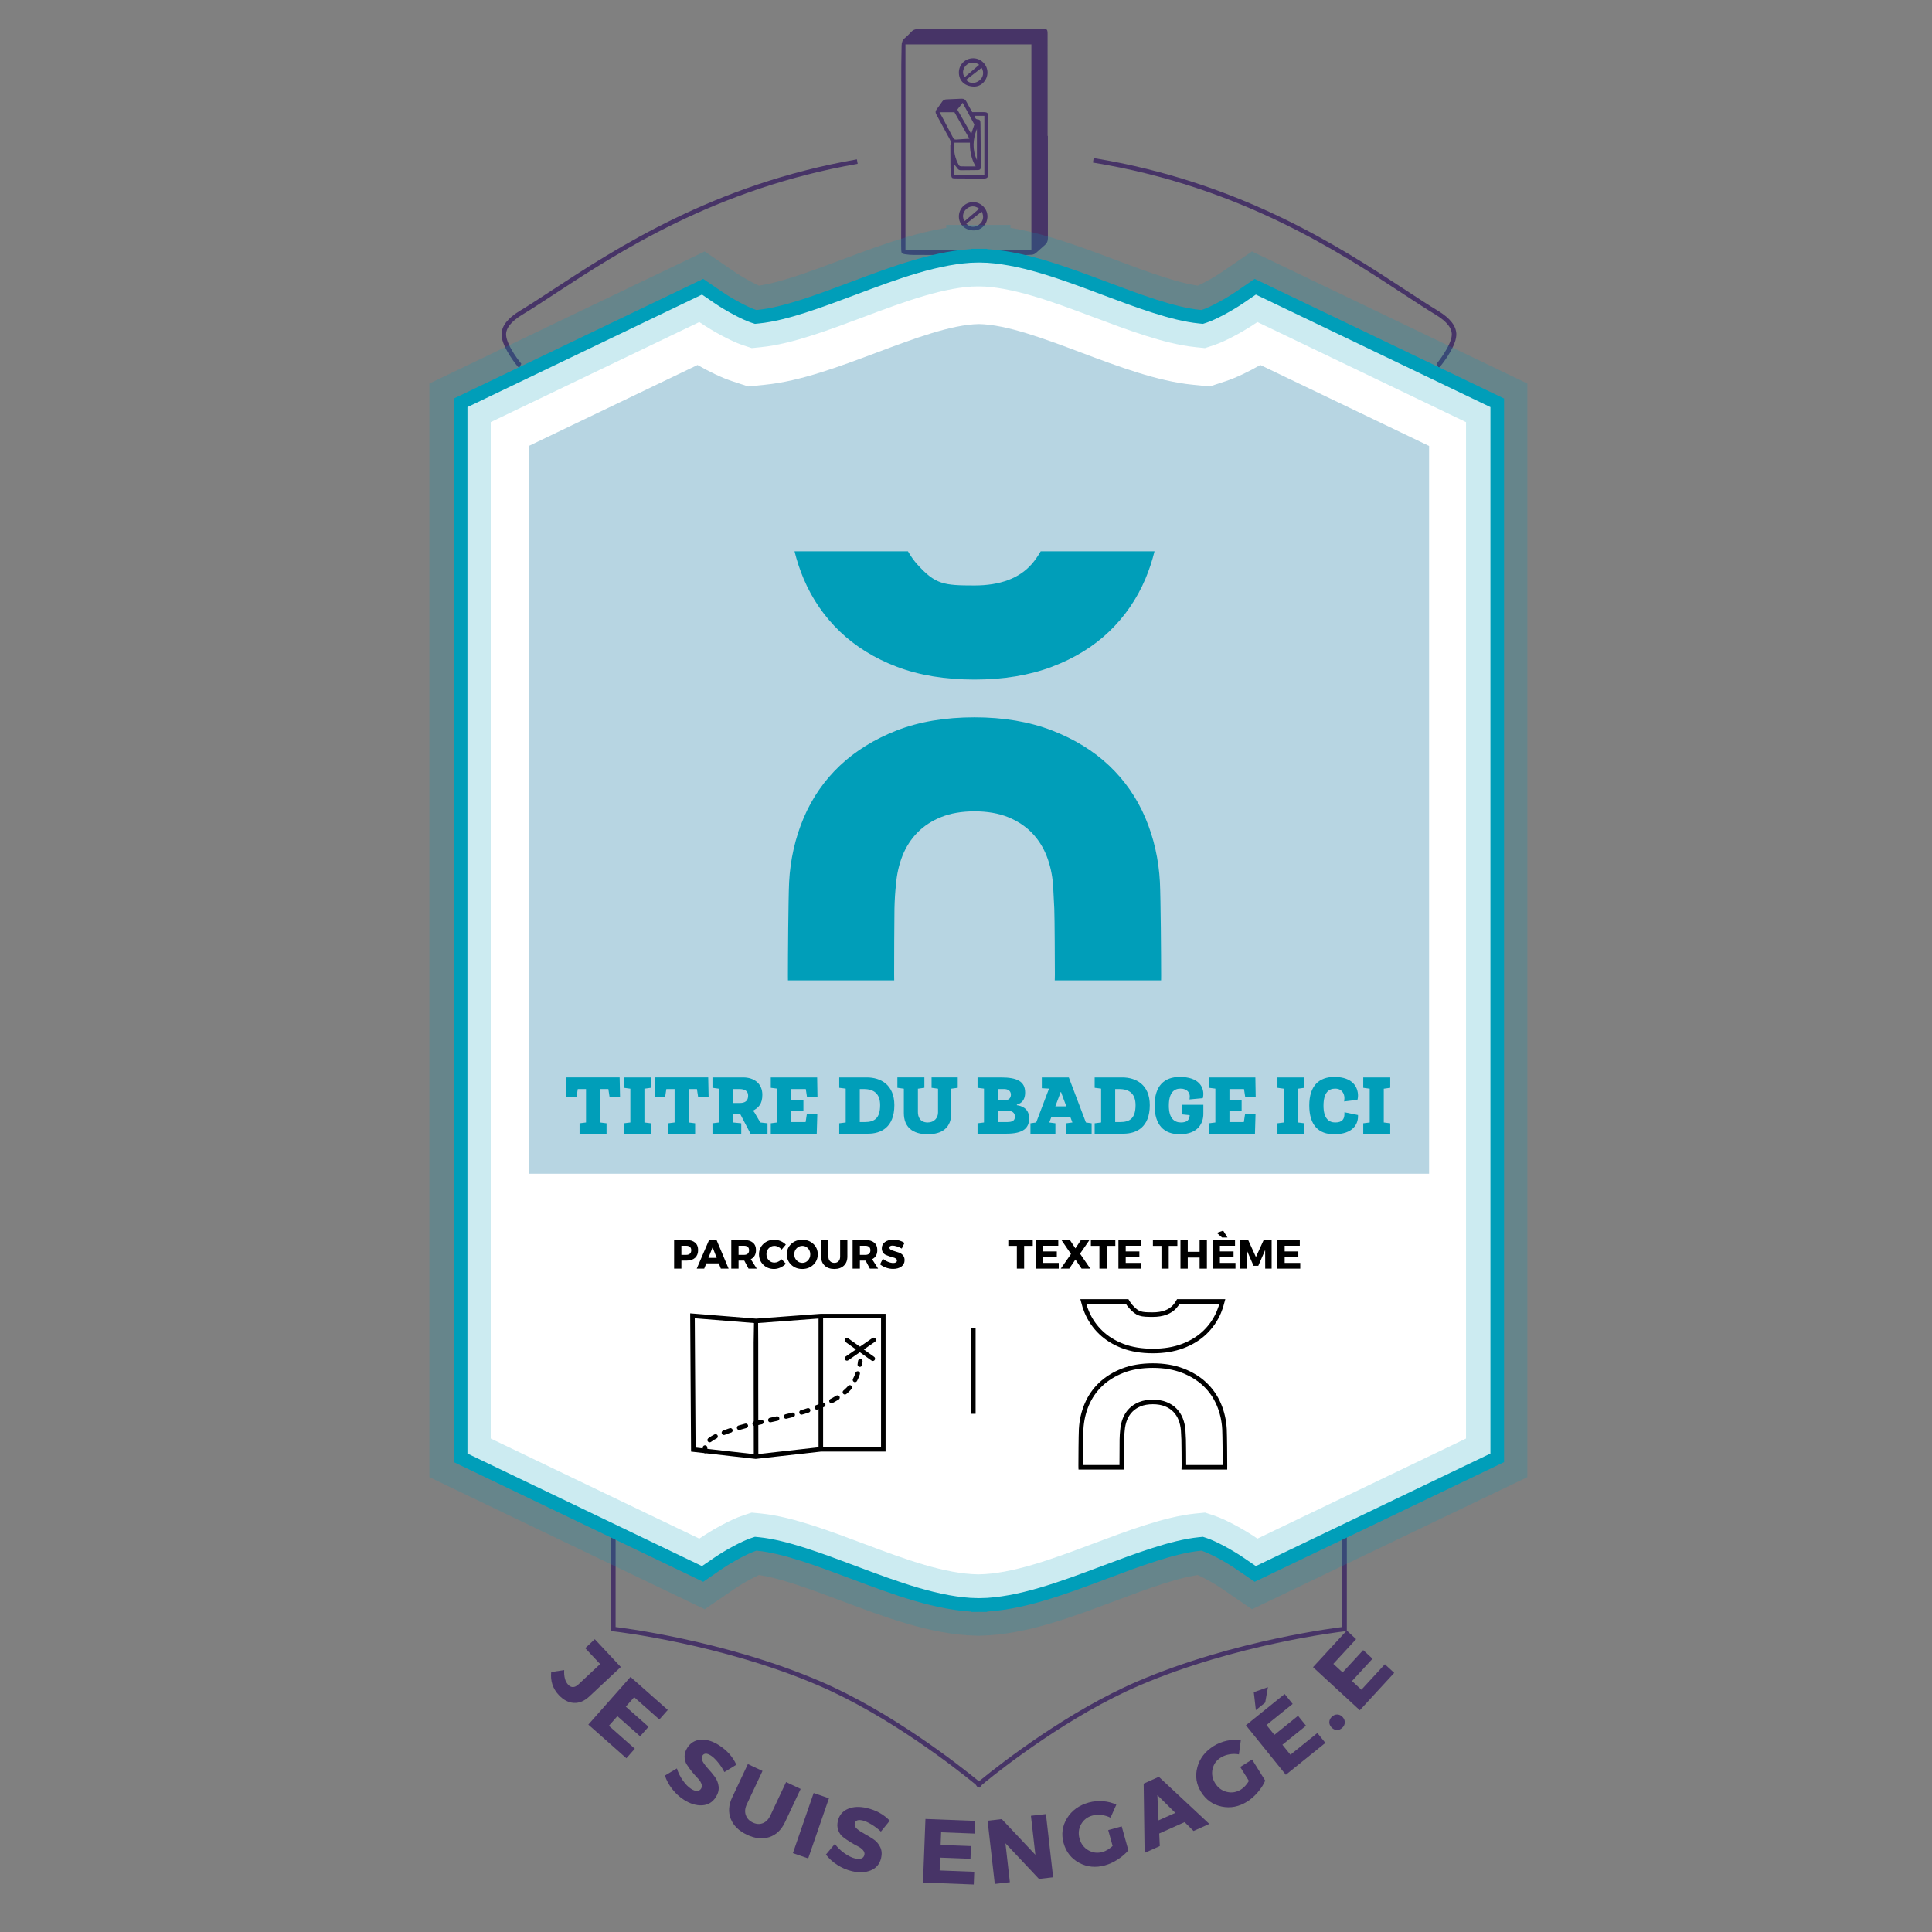 <?xml version="1.0" encoding="UTF-8" standalone="no"?>
<svg xmlns:dc="http://purl.org/dc/elements/1.1/"
  xmlns:cc="http://creativecommons.org/ns#"
  xmlns:rdf="http://www.w3.org/1999/02/22-rdf-syntax-ns#"
  xmlns:svg="http://www.w3.org/2000/svg"
  xmlns="http://www.w3.org/2000/svg"
  xmlns:xlink="http://www.w3.org/1999/xlink" version="1.1" x="0px" y="0px" width="100%" height="100%" viewBox="0 0 850.394 850.394" enable-background="new 0 0 850.394 841.89" xml:space="preserve" id="svg2303">
  <rect x="0" y="0" width="850.394" height="850.394" fill="#808080" stroke="none"/>
  <defs id="defs2307">
    <linearGradient y2="116.817" x2="420.564" y1="116.817" x1="257.767" gradientUnits="userSpaceOnUse" id="SVGID_1_">
      <stop id="stop2215" style="stop-color:#FFFFFF" offset="0" />
      <stop id="stop2217" style="stop-color:#8D7D9F" offset="0.452" />
      <stop id="stop2219" style="stop-color:#473467" offset="1" />
    </linearGradient>
    <linearGradient gradientTransform="matrix(-1,0,0,1,1066.576,0)" y2="116.817" x2="634.81" y1="116.817" x1="472.013" gradientUnits="userSpaceOnUse" id="SVGID_2_">
      <stop id="stop2224" style="stop-color:#FFFFFF" offset="0" />
      <stop id="stop2226" style="stop-color:#8D7D9F" offset="0.452" />
      <stop id="stop2228" style="stop-color:#473467" offset="1" />
    </linearGradient>
    <clipPath id="SVGID_2_-4">
      <use height="100%" width="100%" y="0" x="0" xlink:href="#SVGID_1_-0" overflow="visible" id="use122" />
    </clipPath>
    <clipPath id="SVGID_4_">
      <use height="100%" width="100%" y="0" x="0" xlink:href="#SVGID_3_" overflow="visible" id="use132" />
    </clipPath>
    <path id="SVGID_1_-0" d="m 404.664,50.394 c 1.172,3.438 3.039,6.252 4.836,8.439 l -19.805,17.313 c -3.164,-1.836 -6.135,-4.258 -8.674,-7.969 l -13.156,3.746 c 0,0 -1.5,20.816 0.125,20.816 1.625,0 20.75,-1.5 22,-1.5 1.25,0 37.625,-22.125 37.625,-22.125 l 13.875,-38 c 0,0 -0.625,-12.084 -1,-12.291 -0.375,-0.209 -36.375,17.006 -36.375,17.006 z" />
    <path id="SVGID_3_" d="m 453.475,81.825 c 1.949,-1.783 5.014,-5.445 6.551,-8.467 l 18.717,21.805 0.957,1.021 c -2.836,3.092 -6.361,5.285 -9.527,6.563 l 4.693,17.242 13.125,9.75 0.375,-10.625 c 0,0 -5.125,-47.875 -5.375,-48.25 -0.25,-0.375 -24.334,-23.75 -24.334,-23.75 0,0 -13.166,1.125 -13.166,1.5 0,0.375 -9.506,10 -9.506,10 l 5.662,19.625 z" />
    <clipPath id="SVGID_2_-4-8">
      <use id="use122-9" overflow="visible" xlink:href="#SVGID_1_-0" x="0" y="0" width="100%" height="100%" />
    </clipPath>
    <clipPath id="SVGID_4_-4">
      <use id="use132-1" overflow="visible" xlink:href="#SVGID_3_" x="0" y="0" width="100%" height="100%" />
    </clipPath>
    <path d="m 404.664,50.394 c 1.172,3.438 3.039,6.252 4.836,8.439 l -19.805,17.313 c -3.164,-1.836 -6.135,-4.258 -8.674,-7.969 l -13.156,3.746 c 0,0 -1.5,20.816 0.125,20.816 1.625,0 20.75,-1.5 22,-1.5 1.25,0 37.625,-22.125 37.625,-22.125 l 13.875,-38 c 0,0 -0.625,-12.084 -1,-12.291 -0.375,-0.209 -36.375,17.006 -36.375,17.006 z" id="path300" />
    <path d="m 453.475,81.825 c 1.949,-1.783 5.014,-5.445 6.551,-8.467 l 18.717,21.805 0.957,1.021 c -2.836,3.092 -6.361,5.285 -9.527,6.563 l 4.693,17.242 13.125,9.75 0.375,-10.625 c 0,0 -5.125,-47.875 -5.375,-48.25 -0.25,-0.375 -24.334,-23.75 -24.334,-23.75 0,0 -13.166,1.125 -13.166,1.5 0,0.375 -9.506,10 -9.506,10 l 5.662,19.625 z" id="path307" />
    <linearGradient y2="34.083" x2="419.225" y1="34.083" x1="256.428" gradientUnits="userSpaceOnUse" id="SVGID_1_-1" gradientTransform="translate(-0.529,-24.95)">
      <stop id="stop95" style="stop-color:#FFFFFF" offset="0" />
      <stop id="stop97" style="stop-color:#8D7D9F" offset="0.452" />
      <stop id="stop99" style="stop-color:#473467" offset="1" />
    </linearGradient>
    <linearGradient gradientTransform="matrix(-1,0,0,1,1066.047,-24.95)" y2="34.083" x2="636.148" y1="34.083" x1="473.352" gradientUnits="userSpaceOnUse" id="SVGID_2_-1">
      <stop id="stop104" style="stop-color:#FFFFFF" offset="0" />
      <stop id="stop106" style="stop-color:#8D7D9F" offset="0.452" />
      <stop id="stop108" style="stop-color:#473467" offset="1" />
    </linearGradient>
    <linearGradient gradientTransform="translate(-0.529,-24.95)" id="SVGID_1_-1-5" gradientUnits="userSpaceOnUse" x1="256.428" y1="34.083" x2="419.225" y2="34.083">
      <stop offset="0" style="stop-color:#FFFFFF" id="stop95-6" />
      <stop offset="0.452" style="stop-color:#8D7D9F" id="stop97-9" />
      <stop offset="1" style="stop-color:#473467" id="stop99-4" />
    </linearGradient>
    <linearGradient id="SVGID_2_-1-0" gradientUnits="userSpaceOnUse" x1="473.352" y1="34.083" x2="636.148" y2="34.083" gradientTransform="matrix(-1,0,0,1,1066.047,-24.95)">
      <stop offset="0" style="stop-color:#FFFFFF" id="stop104-4" />
      <stop offset="0.452" style="stop-color:#8D7D9F" id="stop106-9" />
      <stop offset="1" style="stop-color:#473467" id="stop108-8" />
    </linearGradient>
  </defs>
  <g id="layer1">
      <path transform="translate(-0.465)" id="path142-2" d="m 430.791,112.505 c -0.019,0 -0.051,0 -0.076,0 v 0.031 c -17.186,0.318 -36.207,7.442 -54.628,14.36 -14.804,5.56 -30.104,11.327 -41.793,12.484 l -1.201,0.123 -1.079,-0.354 c -3.614,-1.201 -10.563,-4.915 -15.482,-8.283 l -6.813,-4.654 -106.502,51.098 v 464.373 l 106.501,51.104 6.813,-4.66 c 4.919,-3.369 11.868,-7.078 15.482,-8.271 l 1.079,-0.357 1.201,0.115 c 11.689,1.166 26.989,6.924 41.793,12.477 18.421,6.924 37.442,14.049 54.628,14.369 v 0.033 c 0.025,0 0.058,0 0.076,0 0.192,0 0.375,-0.021 0.56,-0.021 0.195,0 0.384,0.021 0.563,0.021 0.032,0 0.058,0 0.083,0 v -0.033 c 17.192,-0.32 36.207,-7.445 54.622,-14.369 14.799,-5.553 30.119,-11.311 41.794,-12.477 l 1.202,-0.115 1.077,0.357 c 3.622,1.193 10.568,4.902 15.489,8.271 l 6.807,4.66 L 659.5,641.683 V 177.31 l -106.512,-51.098 -6.807,4.654 c -4.921,3.368 -11.867,7.082 -15.489,8.283 l -1.077,0.354 -1.202,-0.123 c -11.675,-1.157 -26.995,-6.925 -41.794,-12.484 -18.415,-6.918 -37.43,-14.042 -54.622,-14.36 v -0.031 c -0.025,0 -0.051,0 -0.083,0 -0.18,0 -0.368,0.01 -0.563,0.01 -0.185,0 -0.368,-0.01 -0.56,-0.01 z" stroke-miterlimit="10" stroke-width="6" stroke="#009eb9" fill="none" style="fill:#ffffff;stroke:none" />
  </g>
  <g id="layer26" style="display:inline">
    <g id="texte_posture" transform="translate(-0.465)">
      <g id="g30">
        <path fill="#473467" d="m 273.716,733.752 -13.842,12.957 c -2.161,2.023 -4.434,2.971 -6.815,2.846 -2.383,-0.126 -4.604,-1.289 -6.662,-3.489 -2.606,-2.784 -3.712,-6.15 -3.317,-10.099 l 5.717,-0.859 c -0.152,2.883 0.428,5.023 1.74,6.426 1.367,1.46 2.887,1.406 4.562,-0.16 l 9.521,-8.912 -6.561,-7.008 4.205,-3.938 z" id="path2" />
        <path fill="#473467" d="m 290.689,756.85 -11.084,-9.809 -3.684,4.164 10.005,8.854 -3.711,4.193 -10.005,-8.853 -3.737,4.224 11.413,10.1 -3.711,4.193 -16.745,-14.816 18.555,-20.971 16.416,14.525 z" id="path4" />
        <path fill="#473467" d="m 316.954,768.191 c 3.526,2.256 6.066,5.114 7.62,8.576 l -5.254,3.24 c -0.776,-1.509 -1.725,-2.946 -2.845,-4.313 -1.121,-1.365 -2.165,-2.357 -3.131,-2.975 -1.729,-1.106 -2.961,-1.086 -3.693,0.059 -0.474,0.742 -0.429,1.61 0.139,2.605 0.565,0.996 1.356,2.047 2.373,3.156 1.016,1.109 1.988,2.285 2.919,3.528 0.93,1.243 1.491,2.655 1.685,4.234 0.192,1.579 -0.214,3.155 -1.22,4.728 -1.451,2.27 -3.471,3.471 -6.057,3.605 -2.587,0.135 -5.25,-0.676 -7.991,-2.428 -1.954,-1.25 -3.671,-2.822 -5.149,-4.718 -1.478,-1.896 -2.552,-3.88 -3.22,-5.952 l 5.277,-3.131 c 0.529,1.795 1.392,3.542 2.585,5.238 1.194,1.697 2.42,2.948 3.678,3.753 0.966,0.618 1.83,0.925 2.592,0.921 0.762,-0.002 1.358,-0.342 1.79,-1.016 0.416,-0.65 0.455,-1.394 0.118,-2.227 -0.338,-0.834 -0.899,-1.65 -1.684,-2.453 -0.785,-0.803 -1.602,-1.729 -2.449,-2.777 -0.849,-1.049 -1.598,-2.082 -2.245,-3.098 -0.648,-1.016 -0.983,-2.188 -1.005,-3.516 -0.021,-1.327 0.385,-2.643 1.218,-3.945 1.379,-2.156 3.341,-3.331 5.886,-3.523 2.545,-0.19 5.232,0.619 8.063,2.429 z" id="path6" />
        <path fill="#473467" d="m 352.88,787.422 -6.916,14.693 c -1.578,3.354 -3.868,5.525 -6.868,6.516 -3.001,0.99 -6.274,0.65 -9.821,-1.02 -3.57,-1.681 -5.949,-4 -7.135,-6.961 -1.186,-2.96 -0.989,-6.117 0.59,-9.471 l 6.916,-14.693 6.441,3.031 -6.916,14.694 c -0.795,1.688 -0.939,3.265 -0.433,4.726 0.505,1.461 1.542,2.561 3.11,3.299 1.544,0.727 3.014,0.814 4.408,0.262 1.395,-0.552 2.495,-1.684 3.302,-3.397 l 6.916,-14.694 z" id="path8" />
        <path fill="#473467" d="m 356.2,818.014 -6.73,-2.324 9.139,-26.467 6.729,2.324 z" id="path10" />
        <path fill="#473467" d="m 382.063,795.844 c 4.074,0.96 7.418,2.816 10.029,5.569 l -3.885,4.797 c -1.231,-1.167 -2.603,-2.21 -4.111,-3.128 -1.511,-0.916 -2.823,-1.508 -3.939,-1.771 -1.999,-0.472 -3.153,-0.045 -3.466,1.278 -0.202,0.857 0.129,1.661 0.993,2.412 0.863,0.752 1.958,1.483 3.284,2.193 1.326,0.709 2.633,1.498 3.923,2.363 1.289,0.865 2.285,2.012 2.99,3.438 0.705,1.427 0.844,3.049 0.415,4.865 -0.618,2.621 -2.126,4.424 -4.521,5.406 -2.396,0.983 -5.178,1.102 -8.344,0.355 -2.259,-0.533 -4.399,-1.449 -6.421,-2.748 -2.023,-1.299 -3.692,-2.814 -5.01,-4.551 l 3.944,-4.7 c 1.094,1.519 2.485,2.882 4.173,4.087 1.688,1.207 3.259,1.98 4.713,2.324 1.115,0.262 2.033,0.267 2.751,0.011 0.718,-0.255 1.168,-0.772 1.352,-1.551 0.178,-0.753 -0.031,-1.466 -0.625,-2.141 -0.595,-0.675 -1.396,-1.261 -2.4,-1.758 -1.007,-0.497 -2.083,-1.101 -3.231,-1.81 -1.147,-0.709 -2.196,-1.436 -3.144,-2.18 -0.948,-0.744 -1.652,-1.738 -2.111,-2.984 -0.461,-1.245 -0.513,-2.621 -0.157,-4.127 0.587,-2.491 2.05,-4.248 4.387,-5.273 2.337,-1.021 5.141,-1.148 8.411,-0.376 z" id="path12" />
        <path fill="#473467" d="m 429.502,807.084 -14.789,-0.57 -0.214,5.556 13.35,0.515 -0.216,5.596 -13.351,-0.515 -0.217,5.636 15.229,0.588 -0.216,5.596 -22.344,-0.862 1.08,-27.979 21.903,0.846 z" id="path14" />
        <path fill="#473467" d="m 464.007,826.314 -6.239,0.709 -14.748,-15.672 1.95,17.129 -6.637,0.756 -3.167,-27.82 6.239,-0.71 14.792,15.708 -1.955,-17.17 6.598,-0.75 z" id="path16" />
        <path fill="#473467" d="m 488.258,805.56 5.935,-1.649 2.925,10.521 c -1.18,1.435 -2.712,2.768 -4.598,3.996 -1.887,1.23 -3.768,2.106 -5.643,2.627 -4.111,1.143 -7.907,0.779 -11.389,-1.09 -3.482,-1.869 -5.768,-4.77 -6.86,-8.701 -1.085,-3.904 -0.579,-7.561 1.52,-10.967 2.098,-3.406 5.279,-5.701 9.544,-6.887 2.004,-0.558 4.095,-0.75 6.273,-0.582 2.179,0.17 4.133,0.679 5.863,1.526 l -2.559,5.734 c -1.227,-0.628 -2.555,-1.026 -3.985,-1.196 -1.432,-0.17 -2.776,-0.08 -4.035,0.27 -2.21,0.615 -3.854,1.896 -4.932,3.842 -1.078,1.946 -1.303,4.051 -0.675,6.311 0.636,2.287 1.925,3.99 3.87,5.111 1.943,1.119 4.033,1.369 6.269,0.748 1.439,-0.4 2.91,-1.279 4.415,-2.639 z" id="path18" />
        <path fill="#473467" d="m 521.887,802.041 -11.172,5 0.246,5.543 -6.682,2.99 -0.413,-30.491 6.682,-2.991 22.209,20.736 -6.937,3.105 z m -4.105,-4.079 -7.884,-7.822 0.509,11.123 z" id="path20" />
        <path fill="#473467" d="m 546.364,777.753 5.229,-3.258 5.775,9.269 c -0.727,1.709 -1.82,3.42 -3.282,5.132 -1.463,1.712 -3.021,3.083 -4.672,4.112 -3.621,2.257 -7.365,2.98 -11.232,2.169 -3.867,-0.81 -6.88,-2.947 -9.038,-6.41 -2.144,-3.44 -2.689,-7.09 -1.639,-10.95 1.051,-3.859 3.455,-6.96 7.212,-9.301 1.766,-1.1 3.717,-1.876 5.854,-2.328 2.138,-0.453 4.156,-0.517 6.055,-0.191 l -0.835,6.223 c -1.354,-0.256 -2.741,-0.264 -4.161,-0.022 -1.421,0.242 -2.687,0.708 -3.795,1.398 -1.946,1.214 -3.162,2.905 -3.646,5.077 -0.485,2.172 -0.106,4.254 1.134,6.244 1.256,2.016 2.974,3.285 5.155,3.811 2.181,0.526 4.257,0.176 6.226,-1.052 1.268,-0.79 2.431,-2.048 3.49,-3.777 z" id="path22" />
        <path fill="#473467" d="m 569.441,750 -11.52,9.291 3.49,4.328 10.399,-8.387 3.516,4.359 -10.399,8.387 3.54,4.391 11.863,-9.568 3.516,4.359 -17.405,14.037 -17.578,-21.795 17.063,-13.761 z m -10.873,-7.365 -1.211,6.782 -4.109,3.315 -0.918,-7.893 z" id="path24" />
        <path fill="#473467" d="m 585.578,757.967 c 0.026,-0.867 0.399,-1.639 1.118,-2.314 0.719,-0.675 1.517,-1.005 2.394,-0.988 0.876,0.019 1.653,0.387 2.329,1.105 0.676,0.718 1,1.521 0.973,2.406 -0.027,0.886 -0.4,1.667 -1.119,2.343 -0.719,0.677 -1.517,0.995 -2.393,0.96 -0.876,-0.037 -1.651,-0.414 -2.328,-1.133 -0.675,-0.719 -1,-1.512 -0.974,-2.379 z" id="path26" />
        <path fill="#473467" d="m 597.374,721.486 -10.024,10.889 4.091,3.766 9.049,-9.828 4.12,3.793 -9.05,9.828 4.149,3.82 10.322,-11.212 4.12,3.793 -15.145,16.45 -20.6,-18.965 14.847,-16.127 z" id="path28" />
      </g>
    </g>
    <!-- <g id="picto_titre_badge" transform="translate(-0.465)">
        <path fill="#009eb9" d="m 263.891,494.068 2.844,0.36 V 499 h -11.879 v -4.571 l 2.844,-0.36 v -14.722 h -3.636 l -0.539,3.563 h -4.607 l 0.18,-8.675 h 23.396 l 0.181,8.675 h -4.607 l -0.54,-3.563 h -3.636 v 14.721 z" id="path150" />
        <path fill="#009eb9" d="m 274.368,499 v -4.571 l 2.844,-0.36 v -14.866 l -2.844,-0.396 v -4.571 h 11.879 v 4.571 l -2.844,0.396 v 14.866 l 2.844,0.36 V 499 Z" id="path152" />
        <path fill="#009eb9" d="m 302.878,494.068 2.844,0.36 V 499 h -11.879 v -4.571 l 2.844,-0.36 v -14.722 h -3.636 l -0.539,3.563 h -4.607 l 0.18,-8.675 h 23.396 l 0.181,8.675 h -4.607 l -0.54,-3.563 h -3.636 v 14.721 z" id="path154" />
        <path fill="#009eb9" d="m 330.095,499 -4.536,-8.675 h -3.167 v 3.743 l 3.635,0.36 V 499 h -12.67 v -4.571 l 2.844,-0.36 v -14.866 l -2.844,-0.396 v -4.571 h 13.462 c 5.04,0 8.495,2.844 8.495,7.631 0,4.067 -1.691,5.688 -4.067,6.983 v 0.18 c 0,0 0.396,0.288 0.684,0.792 l 2.484,4.247 3.167,0.36 V 499 Z m -4.824,-13.498 c 2.628,0 3.78,-1.044 3.78,-3.275 0,-1.944 -1.404,-2.88 -3.78,-2.88 h -2.879 v 6.155 z" id="path156" />
        <path fill="#009eb9" d="m 339.024,499 v -4.571 l 2.808,-0.36 v -14.902 l -2.808,-0.359 v -4.571 h 20.409 l 0.145,8.675 h -4.607 l -0.54,-3.563 h -6.407 v 4.787 h 5.363 v 4.932 h -5.363 v 4.823 h 6.335 l 0.54,-3.563 h 4.607 L 359.254,499 Z" id="path158" />
        <path fill="#009eb9" d="m 369.155,499 v -4.571 l 2.844,-0.36 v -14.902 l -2.844,-0.359 v -4.571 h 12.131 c 6.119,0 12.13,3.239 12.13,12.202 0,9.827 -5.939,12.563 -11.555,12.563 h -12.706 z m 11.231,-5.111 c 4.212,0 6.768,-1.62 6.768,-7.451 0,-4.968 -2.664,-7.091 -7.235,-7.091 h -1.728 v 14.542 z" id="path160" />
        <path fill="#009eb9" d="m 412.641,479.202 -2.844,-0.396 v -4.571 h 11.519 v 4.571 l -2.843,0.396 v 10.691 c 0,6.263 -3.744,9.358 -10.367,9.358 -6.623,0 -10.511,-3.096 -10.511,-9.358 v -10.691 l -2.844,-0.396 v -4.571 h 11.879 v 4.571 l -2.844,0.396 v 10.295 c 0,1.944 0.792,4.571 4.319,4.571 2.88,0 4.535,-2.052 4.535,-4.392 v -10.474 z" id="path162" />
        <path fill="#009eb9" d="m 430.031,499 v -4.571 l 2.844,-0.36 v -14.902 l -2.844,-0.359 v -4.571 h 10.295 c 7.091,0 10.654,1.728 10.654,6.659 0,4.211 -2.664,5.003 -3.636,5.291 v 0.288 c 1.764,0.216 5.399,1.188 5.399,5.759 0,4.248 -2.483,6.768 -10.043,6.768 h -12.669 z m 12.059,-14.722 c 1.655,0 2.628,-0.973 2.628,-2.448 0,-1.764 -1.404,-2.483 -2.988,-2.483 h -2.663 v 4.932 h 3.023 z m -3.024,4.643 v 4.968 h 3.923 c 2.52,0 3.492,-0.684 3.492,-2.447 0,-1.584 -1.225,-2.521 -2.988,-2.521 z" id="path164" />
        <path fill="#009eb9" d="m 477.729,494.068 2.52,0.36 V 499 H 469.09 v -4.571 l 2.7,-0.36 -0.9,-2.375 h -8.387 l -0.899,2.375 2.699,0.36 V 499 h -10.979 v -4.571 l 2.52,-0.36 5.651,-14.902 -3.168,-0.18 v -4.751 h 11.879 z m -10.152,-11.194 c -0.252,-0.647 -0.792,-2.195 -0.792,-2.195 h -0.18 c 0,0 -0.54,1.548 -0.792,2.195 l -1.548,4.104 h 4.859 z" id="path166" />
        <path fill="#009eb9" d="m 481.583,499 v -4.571 l 2.844,-0.36 v -14.902 l -2.844,-0.359 v -4.571 h 12.131 c 6.119,0 12.13,3.239 12.13,12.202 0,9.827 -5.939,12.563 -11.555,12.563 h -12.706 z m 11.23,-5.111 c 4.212,0 6.768,-1.62 6.768,-7.451 0,-4.968 -2.664,-7.091 -7.235,-7.091 h -1.728 v 14.542 z" id="path168" />
        <path fill="#009eb9" d="m 529.424,490.325 c 0,3.707 -2.052,8.927 -10.402,8.927 -6.804,0 -11.051,-3.924 -11.051,-12.67 0,-8.676 4.283,-12.563 11.051,-12.563 8.351,0 10.402,4.355 10.402,7.486 0,1.116 -0.252,1.872 -0.252,1.872 l -5.867,0.54 c 0,0 0.144,-0.54 0.144,-1.296 0,-1.476 -0.936,-3.456 -4.104,-3.456 -2.844,0 -5.111,1.8 -5.111,7.523 0,5.651 2.484,7.379 5.327,7.379 2.736,0 3.744,-1.188 3.852,-3.203 l -3.491,-0.36 v -4.211 h 9.503 v 4.032 z" id="path170" />
        <path fill="#009eb9" d="m 531.91,499 v -4.571 l 2.808,-0.36 v -14.902 l -2.808,-0.359 v -4.571 h 20.409 l 0.145,8.675 h -4.607 l -0.54,-3.563 h -6.407 v 4.787 h 5.363 v 4.932 h -5.363 v 4.823 h 6.335 l 0.54,-3.563 h 4.607 L 552.14,499 Z" id="path172" />
        <path fill="#009eb9" d="m 562.042,499 v -4.571 l 2.844,-0.36 v -14.866 l -2.844,-0.396 v -4.571 h 11.879 v 4.571 l -2.844,0.396 v 14.866 l 2.844,0.36 V 499 Z" id="path174" />
        <path fill="#009eb9" d="m 591.523,490.253 v -0.684 l 5.976,1.224 v 0.612 c 0,3.275 -2.088,7.847 -10.583,7.847 -6.695,0 -10.87,-3.924 -10.87,-12.67 0,-8.676 4.283,-12.563 11.051,-12.563 8.351,0 10.402,4.787 10.402,8.207 0,1.115 -0.252,1.871 -0.252,1.871 l -5.867,0.72 c 0,0 0.144,-0.611 0.144,-1.476 0,-1.764 -0.936,-4.176 -4.104,-4.176 -2.844,0 -5.111,1.8 -5.111,7.523 0,5.651 2.412,7.379 5.147,7.379 3.096,10e-4 4.067,-1.438 4.067,-3.814 z" id="path176" />
        <path fill="#009eb9" d="m 599.806,499 v -4.571 l 2.844,-0.36 v -14.866 l -2.844,-0.396 v -4.571 h 11.879 v 4.571 l -2.844,0.396 v 14.866 l 2.844,0.36 V 499 Z" id="path178" />
    </g> -->
  </g>
  <g id="layer25" style="display:inline">
    <g id="filet_separation_theme" style="display:inline;stroke:#000000" transform="translate(-0.465)">
      <line id="line33" y2="622.298" x2="428.891" y1="584.515" x1="428.891" stroke-miterlimit="10" stroke-width="2" stroke="#000000" fill="none" style="stroke:#000000" />
    </g>
  </g>
  <g id="layer24" style="display:inline">
    <g style="display:inline" id="picto_theme" transform="translate(-0.465)">
      <g id="g40">
        <path id="path36" d="m 484.977,586.483 c 2.644,2.539 5.906,4.559 9.697,6.002 3.789,1.447 8.237,2.18 13.221,2.18 4.916,0 9.348,-0.732 13.17,-2.18 3.824,-1.443 7.104,-3.463 9.746,-6.002 2.646,-2.541 4.717,-5.551 6.155,-8.944 0.629,-1.488 1.151,-3.065 1.555,-4.697 h -19.366 c -0.51,0.879 -1.024,1.608 -1.57,2.223 -2.11,2.38 -5.369,3.588 -9.689,3.588 -5.246,0 -6.664,-0.176 -9.737,-3.586 -0.556,-0.613 -1.065,-1.323 -1.593,-2.225 h -19.299 c 0.402,1.626 0.926,3.204 1.56,4.696 1.437,3.399 3.506,6.408 6.15,8.945 z" stroke-miterlimit="10" stroke-width="2" stroke="#000000" fill="none" />
        <path id="path38" d="m 539.441,629.12 c -0.202,-3.842 -1.036,-7.518 -2.477,-10.92 -1.438,-3.389 -3.506,-6.379 -6.152,-8.883 -2.641,-2.502 -5.922,-4.521 -9.75,-6.002 -3.826,-1.479 -8.256,-2.229 -13.168,-2.229 -4.978,0 -9.426,0.75 -13.219,2.227 -3.794,1.482 -7.059,3.502 -9.701,6.004 -2.642,2.502 -4.712,5.49 -6.149,8.883 -1.44,3.398 -2.275,7.072 -2.478,10.922 -0.141,3.045 -0.203,12.775 -0.203,15.961 0,0.238 0.002,0.463 0.006,0.691 l 0.002,0.07 h 18.077 l -0.002,-0.137 c -0.005,-0.273 -0.009,-0.549 -0.009,-0.834 0,-1.51 0.018,-9.703 0.054,-11.221 0.036,-1.572 0.12,-2.906 0.255,-4.074 0.139,-1.756 0.508,-3.416 1.1,-4.918 0.596,-1.506 1.449,-2.836 2.541,-3.951 1.09,-1.117 2.459,-2.01 4.064,-2.654 1.604,-0.641 3.51,-0.967 5.662,-0.967 2.152,0 4.058,0.326 5.662,0.967 1.603,0.643 2.972,1.537 4.068,2.654 1.088,1.119 1.94,2.447 2.535,3.951 0.59,1.5 0.961,3.16 1.102,4.934 0.068,1.199 0.138,2.545 0.207,4.049 0.066,1.525 0.099,9.721 0.099,11.23 0,0.25 -0.007,0.492 -0.015,0.734 -0.002,0.078 -0.004,0.156 -0.006,0.236 h 18.094 v -0.092 c 0.004,-0.219 0.008,-0.439 0.008,-0.67 0,-3.422 -0.07,-12.98 -0.207,-15.961 z" stroke-miterlimit="10" stroke-width="2" stroke="#000000" fill="none" />
      </g>
    </g>
  </g>
  <g id="layer23" style="display:inline">
    <g style="display:inline" id="texte_picto_theme" transform="translate(-0.465)">
      <g id="g63">
        <path id="path43" d="m 455.049,548.386 h -3.798 v 10.026 h -3.204 v -10.026 h -3.762 v -2.593 h 10.764 z" />
        <path id="path45" d="m 466.281,548.332 h -6.66 v 2.502 h 6.012 v 2.52 h -6.012 v 2.538 h 6.857 v 2.521 h -10.062 v -12.601 h 9.864 v 2.52 z" />
        <path id="path47" d="m 475.857,551.824 4.518,6.588 h -3.834 l -2.718,-4.015 -2.718,4.015 h -3.727 l 4.5,-6.444 -4.212,-6.156 h 3.726 l 2.431,3.672 2.43,-3.672 h 3.763 z" />
        <path id="path49" d="m 491.391,548.386 h -3.798 v 10.026 h -3.204 v -10.026 h -3.762 v -2.593 h 10.764 z" />
        <path id="path51" d="m 502.623,548.332 h -6.66 v 2.502 h 6.012 v 2.52 h -6.012 v 2.538 h 6.857 v 2.521 h -10.063 v -12.601 h 9.865 v 2.52 z" />
        <path id="path53" d="m 518.697,548.386 h -3.799 v 10.026 h -3.203 v -10.026 h -3.763 v -2.593 h 10.765 z" />
        <path id="path55" d="m 531.692,558.412 h -3.204 v -4.896 h -5.221 v 4.896 h -3.203 v -12.601 h 3.203 v 5.185 h 5.221 v -5.185 h 3.204 z" />
        <path id="path57" d="m 544.076,548.332 h -6.66 v 2.502 h 6.012 v 2.52 h -6.012 v 2.538 h 6.857 v 2.521 h -10.062 v -12.601 h 9.864 v 2.52 z m -3.312,-3.619 h -2.375 l -2.34,-2.033 2.807,-0.99 z" />
        <path id="path59" d="m 560.187,558.412 h -2.826 l -0.019,-8.19 -3.023,6.931 h -2.088 l -3.023,-6.931 v 8.19 h -2.863 v -12.619 h 3.511 l 3.42,7.507 3.42,-7.507 h 3.492 v 12.619 z" />
        <path id="path61" d="m 572.588,548.332 h -6.66 v 2.502 h 6.012 v 2.52 h -6.012 v 2.538 h 6.857 v 2.521 h -10.062 v -12.601 h 9.864 v 2.52 z" />
      </g>
    </g>
  </g>
  <g id="layer22" style="display:inline">
    <g style="display:inline" id="picto_categorie" transform="translate(-0.465)">
      <g id="g86">
        <polygon id="polygon66" points="361.888,637.919 333.099,641.148 305.638,638.044 305.263,579.169 333.263,581.419 361.763,579.294 389.263,579.294 389.263,637.919 " stroke-miterlimit="10" stroke-width="2" stroke="#000000" fill="none" />
        <path id="path68" d="m 333.263,581.419 c -0.125,0.25 0,59.729 0,59.729" stroke-miterlimit="10" stroke-width="2" stroke="#000000" fill="none" />
        <line id="line70" y2="637.919" x2="361.763" y1="579.294" x1="361.763" stroke-miterlimit="10" stroke-width="2" stroke="#000000" fill="none" />
        <line id="line72" y2="598.044" x2="384.638" y1="589.919" x1="373.263" stroke-miterlimit="10" stroke-linecap="round" stroke-width="2" stroke="#000000" fill="none" />
        <line id="line74" y2="589.794" x2="385.013" y1="597.919" x1="373.263" stroke-miterlimit="10" stroke-linecap="round" stroke-width="2" stroke="#000000" fill="none" />
        <g id="g84">
          <g id="g82">
            <path id="path76" d="m 310.888,638.669 c 0,-0.417 -0.116,-0.914 -0.097,-1.493" stroke-miterlimit="10" stroke-linecap="round" stroke-width="2" stroke="#000000" fill="none" />
            <path id="path78" d="m 312.843,633.854 c 2.993,-2.349 10.204,-5.333 27.295,-8.935 29.125,-6.138 36.234,-12.972 38.403,-22.283" stroke-dasharray="3.029, 4.039" stroke-miterlimit="10" stroke-linecap="round" stroke-width="2" stroke="#000000" fill="none" />
            <path id="path80" d="m 378.928,600.651 c 0.079,-0.487 0.148,-0.981 0.21,-1.482" stroke-miterlimit="10" stroke-linecap="round" stroke-width="2" stroke="#000000" fill="none" />
          </g>
        </g>
      </g>
    </g>
  </g>
  <g id="layer21" style="display:inline">
    <g style="display:inline" id="texte_picto_categorie" transform="translate(-0.465)">
      <g id="g105">
        <path id="path89" d="m 297.182,545.812 h 5.49 c 1.608,0 2.856,0.382 3.744,1.144 0.888,0.762 1.332,1.845 1.332,3.248 0,1.477 -0.444,2.623 -1.332,3.438 -0.888,0.816 -2.136,1.224 -3.744,1.224 h -2.286 v 3.547 h -3.204 z m 3.204,2.52 v 4.014 h 2.124 c 0.708,0 1.254,-0.174 1.638,-0.521 0.384,-0.349 0.576,-0.853 0.576,-1.513 0,-0.647 -0.192,-1.14 -0.576,-1.476 -0.384,-0.336 -0.93,-0.504 -1.638,-0.504 z" />
        <path id="path91" d="m 316.856,556.09 h -5.508 l -0.918,2.322 h -3.294 l 5.436,-12.601 h 3.294 l 5.31,12.601 h -3.42 z m -0.936,-2.43 -1.8,-4.662 -1.836,4.662 z" />
        <path id="path93" d="m 329.942,558.412 -1.872,-3.547 h -0.09 -2.43 v 3.547 h -3.204 v -12.601 h 5.634 c 1.668,0 2.958,0.382 3.87,1.144 0.912,0.762 1.368,1.845 1.368,3.248 0,1.944 -0.762,3.295 -2.286,4.051 l 2.646,4.158 z m -4.392,-6.066 h 2.43 c 0.696,0 1.236,-0.174 1.62,-0.521 0.384,-0.349 0.576,-0.853 0.576,-1.513 0,-0.647 -0.192,-1.14 -0.576,-1.476 -0.384,-0.336 -0.924,-0.504 -1.62,-0.504 h -2.43 z" />
        <path id="path95" d="m 341.282,545.703 c 0.936,0 1.857,0.192 2.763,0.576 0.906,0.385 1.677,0.9 2.313,1.549 l -1.854,2.195 c -0.408,-0.504 -0.897,-0.902 -1.467,-1.197 -0.57,-0.293 -1.137,-0.44 -1.701,-0.44 -0.996,0 -1.83,0.351 -2.502,1.053 -0.672,0.702 -1.008,1.569 -1.008,2.601 0,1.057 0.336,1.938 1.008,2.646 0.672,0.709 1.506,1.063 2.502,1.063 0.528,0 1.077,-0.133 1.647,-0.396 0.569,-0.264 1.077,-0.623 1.521,-1.08 l 1.872,1.98 c -0.684,0.695 -1.491,1.254 -2.421,1.674 -0.93,0.42 -1.857,0.63 -2.781,0.63 -1.896,0 -3.474,-0.618 -4.734,-1.854 -1.26,-1.235 -1.89,-2.777 -1.89,-4.625 0,-1.813 0.642,-3.328 1.926,-4.545 1.284,-1.22 2.886,-1.83 4.806,-1.83 z" />
        <path id="path97" d="m 353.594,545.703 c 1.956,0 3.582,0.609 4.878,1.828 1.296,1.217 1.944,2.738 1.944,4.563 0,1.836 -0.651,3.372 -1.953,4.607 -1.302,1.236 -2.925,1.854 -4.869,1.854 -1.944,0 -3.564,-0.614 -4.86,-1.845 -1.296,-1.231 -1.944,-2.77 -1.944,-4.617 0,-1.836 0.648,-3.359 1.944,-4.572 1.296,-1.211 2.916,-1.818 4.86,-1.818 z m 0.036,2.683 c -0.984,0 -1.824,0.356 -2.52,1.071 -0.696,0.714 -1.044,1.599 -1.044,2.654 0,1.057 0.351,1.947 1.053,2.674 0.702,0.726 1.539,1.088 2.511,1.088 0.972,0 1.797,-0.362 2.475,-1.088 0.678,-0.727 1.017,-1.617 1.017,-2.674 0,-1.056 -0.339,-1.94 -1.017,-2.654 -0.678,-0.715 -1.503,-1.071 -2.475,-1.071 z" />
        <path id="path99" d="m 373.448,545.812 v 7.308 c 0,1.668 -0.516,2.992 -1.548,3.969 -1.032,0.979 -2.43,1.468 -4.194,1.468 -1.776,0 -3.189,-0.489 -4.239,-1.468 -1.05,-0.977 -1.575,-2.301 -1.575,-3.969 v -7.308 h 3.204 v 7.308 c 0,0.84 0.243,1.51 0.729,2.008 0.486,0.498 1.119,0.746 1.899,0.746 0.768,0 1.383,-0.245 1.845,-0.737 0.461,-0.492 0.693,-1.164 0.693,-2.017 v -7.308 z" />
        <path id="path101" d="m 383.348,558.412 -1.872,-3.547 h -0.09 -2.43 v 3.547 h -3.204 v -12.601 h 5.634 c 1.668,0 2.958,0.382 3.87,1.144 0.912,0.762 1.368,1.845 1.368,3.248 0,1.944 -0.762,3.295 -2.286,4.051 l 2.646,4.158 z m -4.392,-6.066 h 2.43 c 0.696,0 1.236,-0.174 1.62,-0.521 0.384,-0.349 0.576,-0.853 0.576,-1.513 0,-0.647 -0.192,-1.14 -0.576,-1.476 -0.384,-0.336 -0.924,-0.504 -1.62,-0.504 h -2.43 z" />
        <path id="path103" d="m 393.626,545.668 c 1.884,0 3.54,0.468 4.968,1.404 l -1.206,2.502 c -0.66,-0.385 -1.368,-0.699 -2.124,-0.945 -0.756,-0.246 -1.393,-0.369 -1.908,-0.369 -0.924,0 -1.386,0.306 -1.386,0.918 0,0.396 0.228,0.714 0.684,0.954 0.456,0.239 1.011,0.446 1.665,0.62 0.654,0.175 1.308,0.385 1.962,0.631 0.654,0.246 1.209,0.645 1.665,1.197 0.456,0.552 0.684,1.248 0.684,2.088 0,1.212 -0.474,2.156 -1.422,2.834 -0.948,0.679 -2.154,1.018 -3.618,1.018 -1.044,0 -2.076,-0.18 -3.096,-0.54 -1.021,-0.36 -1.908,-0.852 -2.664,-1.476 l 1.242,-2.467 c 0.636,0.553 1.386,1.006 2.25,1.359 0.864,0.354 1.632,0.531 2.304,0.531 0.516,0 0.918,-0.093 1.206,-0.279 0.288,-0.186 0.432,-0.459 0.432,-0.818 0,-0.348 -0.166,-0.64 -0.495,-0.873 -0.33,-0.234 -0.741,-0.408 -1.233,-0.522 -0.492,-0.114 -1.026,-0.267 -1.602,-0.459 -0.576,-0.192 -1.11,-0.401 -1.602,-0.63 -0.492,-0.229 -0.903,-0.591 -1.233,-1.089 -0.331,-0.498 -0.495,-1.095 -0.495,-1.791 0,-1.152 0.459,-2.073 1.377,-2.763 0.918,-0.69 2.133,-1.035 3.645,-1.035 z" />
      </g>
    </g>
  </g>
  <g id="layer20" style="display:inline">
    <g style="display:inline" id="fond_categorie" transform="translate(-0.465)">
      <path id="path108" d="M 629.5,516.622 V 196.298 l -74.286,-35.637 c -4.98,2.846 -10.489,5.549 -15.154,7.097 l -7.147,2.349 -7.457,-0.765 c -15.543,-1.54 -32.663,-7.972 -49.22,-14.192 l -0.166,-0.063 c -15.997,-6.01 -32.54,-12.225 -44.627,-12.448 h -0.171 c -12.081,0.224 -28.632,6.438 -44.637,12.45 l -0.289,0.108 c -16.494,6.194 -33.55,12.601 -49.066,14.143 l -7.48,0.766 -7.249,-2.38 c -4.613,-1.534 -10.096,-4.229 -15.056,-7.064 l -74.277,35.637 V 516.623 H 629.5 Z" fill="#b7d5e2" />
    </g>
  </g>
  <g id="layer19" style="display:inline">
    <g style="display:inline" id="picto_posture" transform="translate(-0.465)">
      <g id="g123">
        <g id="g121">
          <g id="g119">
            <path id="path111" d="m 461.701,59.814 c 0,15.015 -0.006,30.029 0.012,45.044 10e-4,1.178 -0.343,2.128 -1.239,2.903 -1.298,1.123 -2.571,2.273 -3.844,3.425 -0.622,0.563 -1.313,0.916 -2.173,0.938 -0.952,0.024 -1.903,0.133 -2.854,0.133 -16.35,-0.004 -32.698,-0.012 -49.048,-0.045 -1.28,-0.003 -2.57,-0.134 -3.839,-0.323 -1.272,-0.189 -1.512,-0.527 -1.562,-1.795 -0.034,-0.81 -0.032,-1.62 -0.032,-2.431 0.016,-26.264 0.027,-52.527 0.056,-78.79 0.003,-2.955 0.112,-5.909 0.142,-8.864 0.014,-1.302 0.365,-2.375 1.431,-3.245 1.029,-0.842 1.954,-1.818 2.869,-2.788 0.665,-0.705 1.442,-1.07 2.389,-1.108 1.048,-0.042 2.096,-0.099 3.144,-0.101 17.207,-0.031 34.414,-0.057 51.621,-0.076 2.751,-0.003 2.802,0.026 2.804,2.796 0.012,14.776 0.006,29.553 0.006,44.328 0.038,-10e-4 0.077,-10e-4 0.117,-10e-4 z m -7.252,50.394 c 0,-30.331 0,-60.421 0,-90.662 -18.586,0 -37.052,0 -55.436,0 0,30.233 0,60.416 0,90.662 18.57,0 36.94,0 55.436,0 z" fill="#473467" />
            <path id="path113" d="m 428.414,49.348 c 1.692,0 3.358,-0.011 5.023,0.003 1.647,0.014 1.989,0.359 1.993,2.035 0.019,8.292 0.031,16.584 0.039,24.877 0.001,1.92 -0.412,2.356 -2.356,2.355 -4.052,-10e-4 -8.103,-0.035 -12.152,-0.081 -1.488,-0.017 -1.641,-0.137 -1.855,-1.575 -0.161,-1.079 -0.262,-2.177 -0.278,-3.268 -0.048,-3.192 -0.039,-6.385 -0.054,-9.578 0,-0.048 -0.015,-0.101 0,-0.143 0.604,-1.652 -0.356,-2.882 -1.084,-4.202 -1.724,-3.128 -3.384,-6.29 -5.1,-9.422 -0.412,-0.753 -0.453,-1.394 0.083,-2.107 0.886,-1.181 1.708,-2.408 2.57,-3.606 0.447,-0.621 1.067,-0.891 1.841,-0.916 2.19,-0.071 4.381,-0.164 6.57,-0.281 1.091,-0.059 1.756,0.4 2.246,1.38 0.766,1.529 1.656,2.996 2.514,4.529 z m -1.256,11.71 c -2.271,-4.022 -4.459,-7.896 -6.59,-11.669 -2.235,0 -4.312,0 -6.583,0 0.517,0.919 0.967,1.684 1.383,2.467 1.516,2.86 3.026,5.724 4.523,8.594 0.303,0.579 0.593,1.04 1.383,0.976 1.886,-0.155 3.779,-0.242 5.884,-0.368 z m 2.27,-10.087 c 0.192,0.996 0.55,1.59 1.57,1.606 0.599,0.01 0.929,0.43 0.98,1.031 0.028,0.332 0.053,0.666 0.056,0.998 0.064,6.143 0.126,12.284 0.186,18.426 0.002,0.237 0.003,0.478 -0.025,0.713 -0.084,0.717 -0.454,1.104 -1.219,1.109 -2.523,0.014 -5.047,0.047 -7.571,0.076 -0.67,0.008 -1.156,-0.237 -1.539,-0.829 -0.399,-0.617 -0.926,-1.151 -1.431,-1.763 0,1.627 0,3.164 0,4.723 4.487,0 8.843,0 13.313,0 0,-8.74 0,-17.377 0,-26.091 -1.44,10e-4 -2.807,10e-4 -4.32,10e-4 z m 0.487,22.273 c -2.008,-3.38 -2.572,-6.934 -2.534,-10.458 -2.358,0 -4.536,0 -6.796,0 -0.527,3.648 0.237,6.904 1.959,9.961 0.146,0.259 0.61,0.469 0.931,0.476 2.038,0.042 4.078,0.021 6.44,0.021 z m -8.08,-25.012 c 2.055,3.582 4.047,7.055 6.12,10.669 0.517,-1.529 0.979,-2.901 1.387,-4.106 -1.746,-3.232 -3.407,-6.31 -5.153,-9.543 -0.849,1.074 -1.626,2.058 -2.354,2.98 z m 8.629,8.492 c -1.802,4.577 -2.121,9.147 0,13.725 0,-4.574 0,-9.15 0,-13.725 z" fill="#473467" />
            <path id="path115" d="m 422.526,31.828 c 0.026,-3.468 2.831,-6.205 6.335,-6.183 3.442,0.021 6.275,2.886 6.245,6.313 -0.03,3.379 -2.754,6.262 -6.057,6.143 -4.42,-0.159 -6.552,-2.97 -6.523,-6.273 z m 3.209,3.303 c 1.593,1.936 4.154,1.647 5.846,0.268 1.712,-1.397 2.132,-3.595 0.959,-5.545 -2.248,1.744 -4.484,3.478 -6.805,5.277 z m 5.727,-6.63 c -2.031,-1.443 -4.376,-1.237 -5.907,0.405 -1.396,1.498 -1.609,3.572 -0.457,5.059" fill="#473467" />
            <path id="path117" d="m 429.111,101.423 c -3.771,0.026 -6.535,-2.514 -6.582,-6.05 -0.05,-3.534 2.766,-6.408 6.276,-6.408 3.424,-0.001 6.293,2.86 6.301,6.281 0.009,3.405 -2.66,6.154 -5.995,6.177 z m 3.474,-8.269 c -2.33,1.814 -4.554,3.548 -6.785,5.286 1.507,1.692 3.597,1.851 5.52,0.497 1.882,-1.326 2.421,-3.54 1.265,-5.783 z m -1.136,-1.282 c -1.848,-1.463 -4.12,-1.343 -5.737,0.224 -1.535,1.487 -1.818,3.695 -0.623,5.22 2.116,-1.813 4.229,-3.621 6.36,-5.444 z" fill="#473467" />
          </g>
        </g>
      </g>
    </g>
  </g>
  <g id="layer18" style="display:inline">
    <g style="display:inline" id="filet_1_categorie" transform="translate(-0.465)">
      <g id="g132">
        <g id="g130">
          <path id="path126" d="m 481.699,70.572 c 64.561,10.497 108.57,39.354 137.094,58.057 5.349,3.507 9.969,6.536 14.092,9.025 5.224,3.153 7.781,6.478 7.599,9.88 -0.28,5.229 -6.96,13.398 -7.243,13.531" stroke-miterlimit="10" stroke-width="2" stroke="#473467" fill="none" />
          <path id="path128" d="m 229.474,161.065 c -0.284,-0.133 -6.962,-8.303 -7.241,-13.53 -0.183,-3.402 2.375,-6.728 7.601,-9.881 4.112,-2.482 8.719,-5.502 14.053,-8.997 28.066,-18.394 71.111,-46.603 133.925,-57.531" stroke-miterlimit="10" stroke-width="2" stroke="#473467" fill="none" />
        </g>
      </g>
      <g id="g136">
        <path id="path134" d="m 592.287,673.935 v 43.117 l -0.888,0.1 c -0.467,0.055 -47.208,5.516 -89.857,23.838 -30.47,13.092 -59.517,35.693 -68.811,43.26 l 0.024,0.033 -0.684,0.512 -0.547,0.68 -0.149,-0.115 -0.049,0.039 -0.044,-0.039 -0.158,0.111 -0.514,-0.709 c -8.543,-7 -38.237,-30.365 -69.438,-43.771 -42.649,-18.322 -89.389,-23.783 -89.855,-23.838 l -0.888,-0.1 v -43.117" stroke-miterlimit="10" stroke-width="2" stroke="#473467" fill="none" />
      </g>
    </g>
  </g>
  <g id="layer17" style="display:inline">
    <g style="display:inline" id="filet_2_categorie" transform="translate(-0.465)">
      <path id="path139" d="m 430.54,112.505 c -0.019,0 -0.052,0 -0.077,0 v 0.031 c -17.186,0.318 -36.207,7.443 -54.627,14.36 -14.805,5.56 -30.104,11.327 -41.793,12.485 l -1.201,0.123 -1.08,-0.354 c -3.613,-1.203 -10.563,-4.916 -15.482,-8.285 l -6.813,-4.654 -106.502,51.099 v 464.373 l 106.502,51.104 6.813,-4.66 c 4.92,-3.369 11.869,-7.078 15.482,-8.271 l 1.08,-0.357 1.201,0.115 c 11.689,1.166 26.988,6.924 41.793,12.477 18.426,6.924 37.441,14.049 54.627,14.369 l 1,0.033 c 0.025,0 -0.941,0 -0.923,0 0.192,0 0.375,-0.021 0.56,-0.021 0.195,0 0.383,0.021 0.563,0.021 0.033,0 -0.941,0 -0.916,0 l 1,-0.033 c 17.191,-0.32 36.207,-7.447 54.621,-14.369 14.799,-5.553 30.119,-11.311 41.795,-12.477 l 1.201,-0.115 1.078,0.357 c 3.621,1.193 10.568,4.902 15.488,8.271 l 6.807,4.66 106.513,-51.104 V 177.31 l -106.513,-51.098 -6.807,4.654 c -4.92,3.369 -11.867,7.082 -15.488,8.285 l -1.078,0.354 -1.201,-0.123 c -11.676,-1.158 -26.996,-6.926 -41.795,-12.485 -18.414,-6.917 -37.43,-14.042 -54.621,-14.36 v -0.031 c -0.025,0 -0.051,0 -0.084,0 -0.18,0 -0.367,0.01 -0.563,0.01 -0.185,-0.001 -0.368,-0.011 -0.56,-0.011 z" stroke-miterlimit="10" stroke-width="27" stroke="#009eb9" fill="none" opacity="0.2" />
    </g>
  </g>












  <g id="layer16" style="display:inline">
    <g style="display:inline" id="filet_3_posture" transform="translate(-0.465)">
      <path id="path142" d="m 430.791,112.505 c -0.019,0 -0.051,0 -0.076,0 v 0.031 c -17.186,0.318 -36.207,7.442 -54.628,14.36 -14.804,5.56 -30.104,11.327 -41.793,12.484 l -1.201,0.123 -1.079,-0.354 c -3.614,-1.201 -10.563,-4.915 -15.482,-8.283 l -6.813,-4.654 -106.502,51.098 v 464.373 l 106.501,51.104 6.813,-4.66 c 4.919,-3.369 11.868,-7.078 15.482,-8.271 l 1.079,-0.357 1.201,0.115 c 11.689,1.166 26.989,6.924 41.793,12.477 18.421,6.924 37.442,14.049 54.628,14.369 v 0.033 c 0.025,0 0.058,0 0.076,0 0.192,0 0.375,-0.021 0.56,-0.021 0.195,0 0.384,0.021 0.563,0.021 0.032,0 0.058,0 0.083,0 v -0.033 c 17.192,-0.32 36.207,-7.445 54.622,-14.369 14.799,-5.553 30.119,-11.311 41.794,-12.477 l 1.202,-0.115 1.077,0.357 c 3.622,1.193 10.568,4.902 15.489,8.271 l 6.807,4.66 L 659.5,641.683 V 177.31 l -106.512,-51.098 -6.807,4.654 c -4.921,3.368 -11.867,7.082 -15.489,8.283 l -1.077,0.354 -1.202,-0.123 c -11.675,-1.157 -26.995,-6.925 -41.794,-12.484 -18.415,-6.918 -37.43,-14.042 -54.622,-14.36 v -0.031 c -0.025,0 -0.051,0 -0.083,0 -0.18,0 -0.368,0.01 -0.563,0.01 -0.185,0 -0.368,-0.01 -0.56,-0.01 z" stroke-miterlimit="10" stroke-width="6" stroke="#009eb9" fill="none" />
    </g>
  </g>
  <g id="layer15" style="display:inline">
    <g style="display:inline" id="texte_titre_badge" transform="translate(0.246)">
      <g id="g236">
        <path id="path206" d="m 263.891,494.068 2.844,0.36 V 499 h -11.879 v -4.571 l 2.844,-0.36 v -14.722 h -3.636 l -0.539,3.563 h -4.607 l 0.18,-8.675 h 23.396 l 0.181,8.675 h -4.607 l -0.54,-3.563 h -3.636 v 14.721 z" fill="#009eb9" />
        <path id="path208" d="m 274.368,499 v -4.571 l 2.844,-0.36 v -14.866 l -2.844,-0.396 v -4.571 h 11.879 v 4.571 l -2.844,0.396 v 14.866 l 2.844,0.36 V 499 Z" fill="#009eb9" />
        <path id="path210" d="m 302.878,494.068 2.844,0.36 V 499 h -11.879 v -4.571 l 2.844,-0.36 v -14.722 h -3.636 l -0.539,3.563 h -4.607 l 0.18,-8.675 h 23.396 l 0.181,8.675 h -4.607 l -0.54,-3.563 h -3.636 v 14.721 z" fill="#009eb9" />
        <path id="path212" d="m 330.095,499 -4.536,-8.675 h -3.167 v 3.743 l 3.635,0.36 V 499 h -12.67 v -4.571 l 2.844,-0.36 v -14.866 l -2.844,-0.396 v -4.571 h 13.462 c 5.04,0 8.495,2.844 8.495,7.631 0,4.067 -1.691,5.688 -4.067,6.983 v 0.18 c 0,0 0.396,0.288 0.684,0.792 l 2.484,4.247 3.167,0.36 V 499 Z m -4.824,-13.498 c 2.628,0 3.78,-1.044 3.78,-3.275 0,-1.944 -1.404,-2.88 -3.78,-2.88 h -2.879 v 6.155 z" fill="#009eb9" />
        <path id="path214" d="m 339.024,499 v -4.571 l 2.808,-0.36 v -14.902 l -2.808,-0.359 v -4.571 h 20.409 l 0.145,8.675 h -4.607 l -0.54,-3.563 h -6.407 v 4.787 h 5.363 v 4.932 h -5.363 v 4.823 h 6.335 l 0.54,-3.563 h 4.607 L 359.254,499 Z" fill="#009eb9" />
        <path id="path216" d="m 369.155,499 v -4.571 l 2.844,-0.36 v -14.902 l -2.844,-0.359 v -4.571 h 12.131 c 6.119,0 12.13,3.239 12.13,12.202 0,9.827 -5.939,12.563 -11.555,12.563 h -12.706 z m 11.231,-5.111 c 4.212,0 6.768,-1.62 6.768,-7.451 0,-4.968 -2.664,-7.091 -7.235,-7.091 h -1.728 v 14.542 z" fill="#009eb9" />
        <path id="path218" d="m 412.641,479.202 -2.844,-0.396 v -4.571 h 11.519 v 4.571 l -2.843,0.396 v 10.691 c 0,6.263 -3.744,9.358 -10.367,9.358 -6.623,0 -10.511,-3.096 -10.511,-9.358 v -10.691 l -2.844,-0.396 v -4.571 h 11.879 v 4.571 l -2.844,0.396 v 10.295 c 0,1.944 0.792,4.571 4.319,4.571 2.88,0 4.535,-2.052 4.535,-4.392 v -10.474 z" fill="#009eb9" />
        <path id="path220" d="m 430.031,499 v -4.571 l 2.844,-0.36 v -14.902 l -2.844,-0.359 v -4.571 h 10.295 c 7.091,0 10.654,1.728 10.654,6.659 0,4.211 -2.664,5.003 -3.636,5.291 v 0.288 c 1.764,0.216 5.399,1.188 5.399,5.759 0,4.248 -2.483,6.768 -10.043,6.768 h -12.669 z m 12.059,-14.722 c 1.655,0 2.628,-0.973 2.628,-2.448 0,-1.764 -1.404,-2.483 -2.988,-2.483 h -2.663 v 4.932 h 3.023 z m -3.024,4.643 v 4.968 h 3.923 c 2.52,0 3.492,-0.684 3.492,-2.447 0,-1.584 -1.225,-2.521 -2.988,-2.521 z" fill="#009eb9" />
        <path id="path222" d="m 477.729,494.068 2.52,0.36 V 499 H 469.09 v -4.571 l 2.7,-0.36 -0.9,-2.375 h -8.387 l -0.899,2.375 2.699,0.36 V 499 h -10.979 v -4.571 l 2.52,-0.36 5.651,-14.902 -3.168,-0.18 v -4.751 h 11.879 z m -10.152,-11.194 c -0.252,-0.647 -0.792,-2.195 -0.792,-2.195 h -0.18 c 0,0 -0.54,1.548 -0.792,2.195 l -1.548,4.104 h 4.859 z" fill="#009eb9" />
        <path id="path224" d="m 481.583,499 v -4.571 l 2.844,-0.36 v -14.902 l -2.844,-0.359 v -4.571 h 12.131 c 6.119,0 12.13,3.239 12.13,12.202 0,9.827 -5.939,12.563 -11.555,12.563 h -12.706 z m 11.23,-5.111 c 4.212,0 6.768,-1.62 6.768,-7.451 0,-4.968 -2.664,-7.091 -7.235,-7.091 h -1.728 v 14.542 z" fill="#009eb9" />
        <path id="path226" d="m 529.424,490.325 c 0,3.707 -2.052,8.927 -10.402,8.927 -6.804,0 -11.051,-3.924 -11.051,-12.67 0,-8.676 4.283,-12.563 11.051,-12.563 8.351,0 10.402,4.355 10.402,7.486 0,1.116 -0.252,1.872 -0.252,1.872 l -5.867,0.54 c 0,0 0.144,-0.54 0.144,-1.296 0,-1.476 -0.936,-3.456 -4.104,-3.456 -2.844,0 -5.111,1.8 -5.111,7.523 0,5.651 2.484,7.379 5.327,7.379 2.736,0 3.744,-1.188 3.852,-3.203 l -3.491,-0.36 v -4.211 h 9.503 v 4.032 z" fill="#009eb9" />
        <path id="path228" d="m 531.91,499 v -4.571 l 2.808,-0.36 v -14.902 l -2.808,-0.359 v -4.571 h 20.409 l 0.145,8.675 h -4.607 l -0.54,-3.563 h -6.407 v 4.787 h 5.363 v 4.932 h -5.363 v 4.823 h 6.335 l 0.54,-3.563 h 4.607 L 552.14,499 Z" fill="#009eb9" />
        <path id="path230" d="m 562.042,499 v -4.571 l 2.844,-0.36 v -14.866 l -2.844,-0.396 v -4.571 h 11.879 v 4.571 l -2.844,0.396 v 14.866 l 2.844,0.36 V 499 Z" fill="#009eb9" />
        <path id="path232" d="m 591.523,490.253 v -0.684 l 5.976,1.224 v 0.612 c 0,3.275 -2.088,7.847 -10.583,7.847 -6.695,0 -10.87,-3.924 -10.87,-12.67 0,-8.676 4.283,-12.563 11.051,-12.563 8.351,0 10.402,4.787 10.402,8.207 0,1.115 -0.252,1.871 -0.252,1.871 l -5.867,0.72 c 0,0 0.144,-0.611 0.144,-1.476 0,-1.764 -0.936,-4.176 -4.104,-4.176 -2.844,0 -5.111,1.8 -5.111,7.523 0,5.651 2.412,7.379 5.147,7.379 3.096,10e-4 4.067,-1.438 4.067,-3.814 z" fill="#009eb9" />
        <path id="path234" d="m 599.806,499 v -4.571 l 2.844,-0.36 v -14.866 l -2.844,-0.396 v -4.571 h 11.879 v 4.571 l -2.844,0.396 v 14.866 l 2.844,0.36 V 499 Z" fill="#009eb9" />
      </g>
    </g>
  </g>
  <g id="layer14" style="display:inline">
    <g style="display:inline" id="picto_titre_badge" transform="translate(-0.465)">
      <path id="path145" d="m 370.135,277.963 c 6.838,6.565 15.277,11.79 25.083,15.524 9.803,3.741 21.309,5.637 34.201,5.637 12.718,0 24.181,-1.896 34.066,-5.637 9.893,-3.734 18.376,-8.957 25.212,-15.524 6.844,-6.574 12.201,-14.362 15.921,-23.143 1.627,-3.847 2.979,-7.928 4.022,-12.148 h -50.096 c -1.319,2.271 -2.65,4.157 -4.063,5.749 -5.457,6.156 -13.891,9.28 -25.063,9.28 -13.572,0 -17.24,-0.455 -25.189,-9.274 -1.439,-1.587 -2.755,-3.425 -4.119,-5.755 h -49.922 c 1.038,4.203 2.394,8.285 4.034,12.146 3.72,8.793 9.075,16.578 15.913,23.145 z" fill="#009eb9" />
      <path id="path147" d="m 511.016,388.255 c -0.523,-9.942 -2.679,-19.449 -6.406,-28.251 -3.719,-8.765 -9.072,-16.496 -15.915,-22.977 -6.833,-6.472 -15.321,-11.698 -25.224,-15.527 -9.896,-3.822 -21.355,-5.761 -34.061,-5.761 -12.876,0 -24.382,1.938 -34.193,5.759 -9.815,3.833 -18.259,9.06 -25.096,15.529 -6.838,6.47 -12.188,14.203 -15.906,22.977 -3.729,8.789 -5.887,18.294 -6.412,28.256 -0.362,7.873 -0.523,33.046 -0.523,41.287 0,0.611 0.007,1.196 0.016,1.785 l 0.004,0.185 h 46.763 l -0.005,-0.352 c -0.012,-0.713 -0.024,-1.425 -0.024,-2.157 0,-3.905 0.047,-25.1 0.141,-29.028 0.095,-4.069 0.312,-7.518 0.658,-10.537 0.357,-4.544 1.316,-8.836 2.848,-12.723 1.538,-3.897 3.748,-7.335 6.569,-10.221 2.821,-2.893 6.361,-5.202 10.516,-6.866 4.15,-1.661 9.077,-2.505 14.646,-2.505 5.568,0 10.496,0.844 14.647,2.505 4.145,1.662 7.686,3.972 10.522,6.864 2.814,2.893 5.02,6.329 6.561,10.221 1.525,3.881 2.484,8.174 2.848,12.761 0.178,3.104 0.355,6.585 0.535,10.478 0.171,3.942 0.256,25.145 0.256,29.051 0,0.643 -0.019,1.269 -0.036,1.894 -0.007,0.206 -0.012,0.409 -0.018,0.615 h 46.806 l 0.002,-0.237 c 0.009,-0.568 0.017,-1.137 0.017,-1.732 -0.002,-8.859 -0.182,-33.589 -0.536,-41.293 z" fill="#009eb9" />
    </g>
  </g>
</svg>
